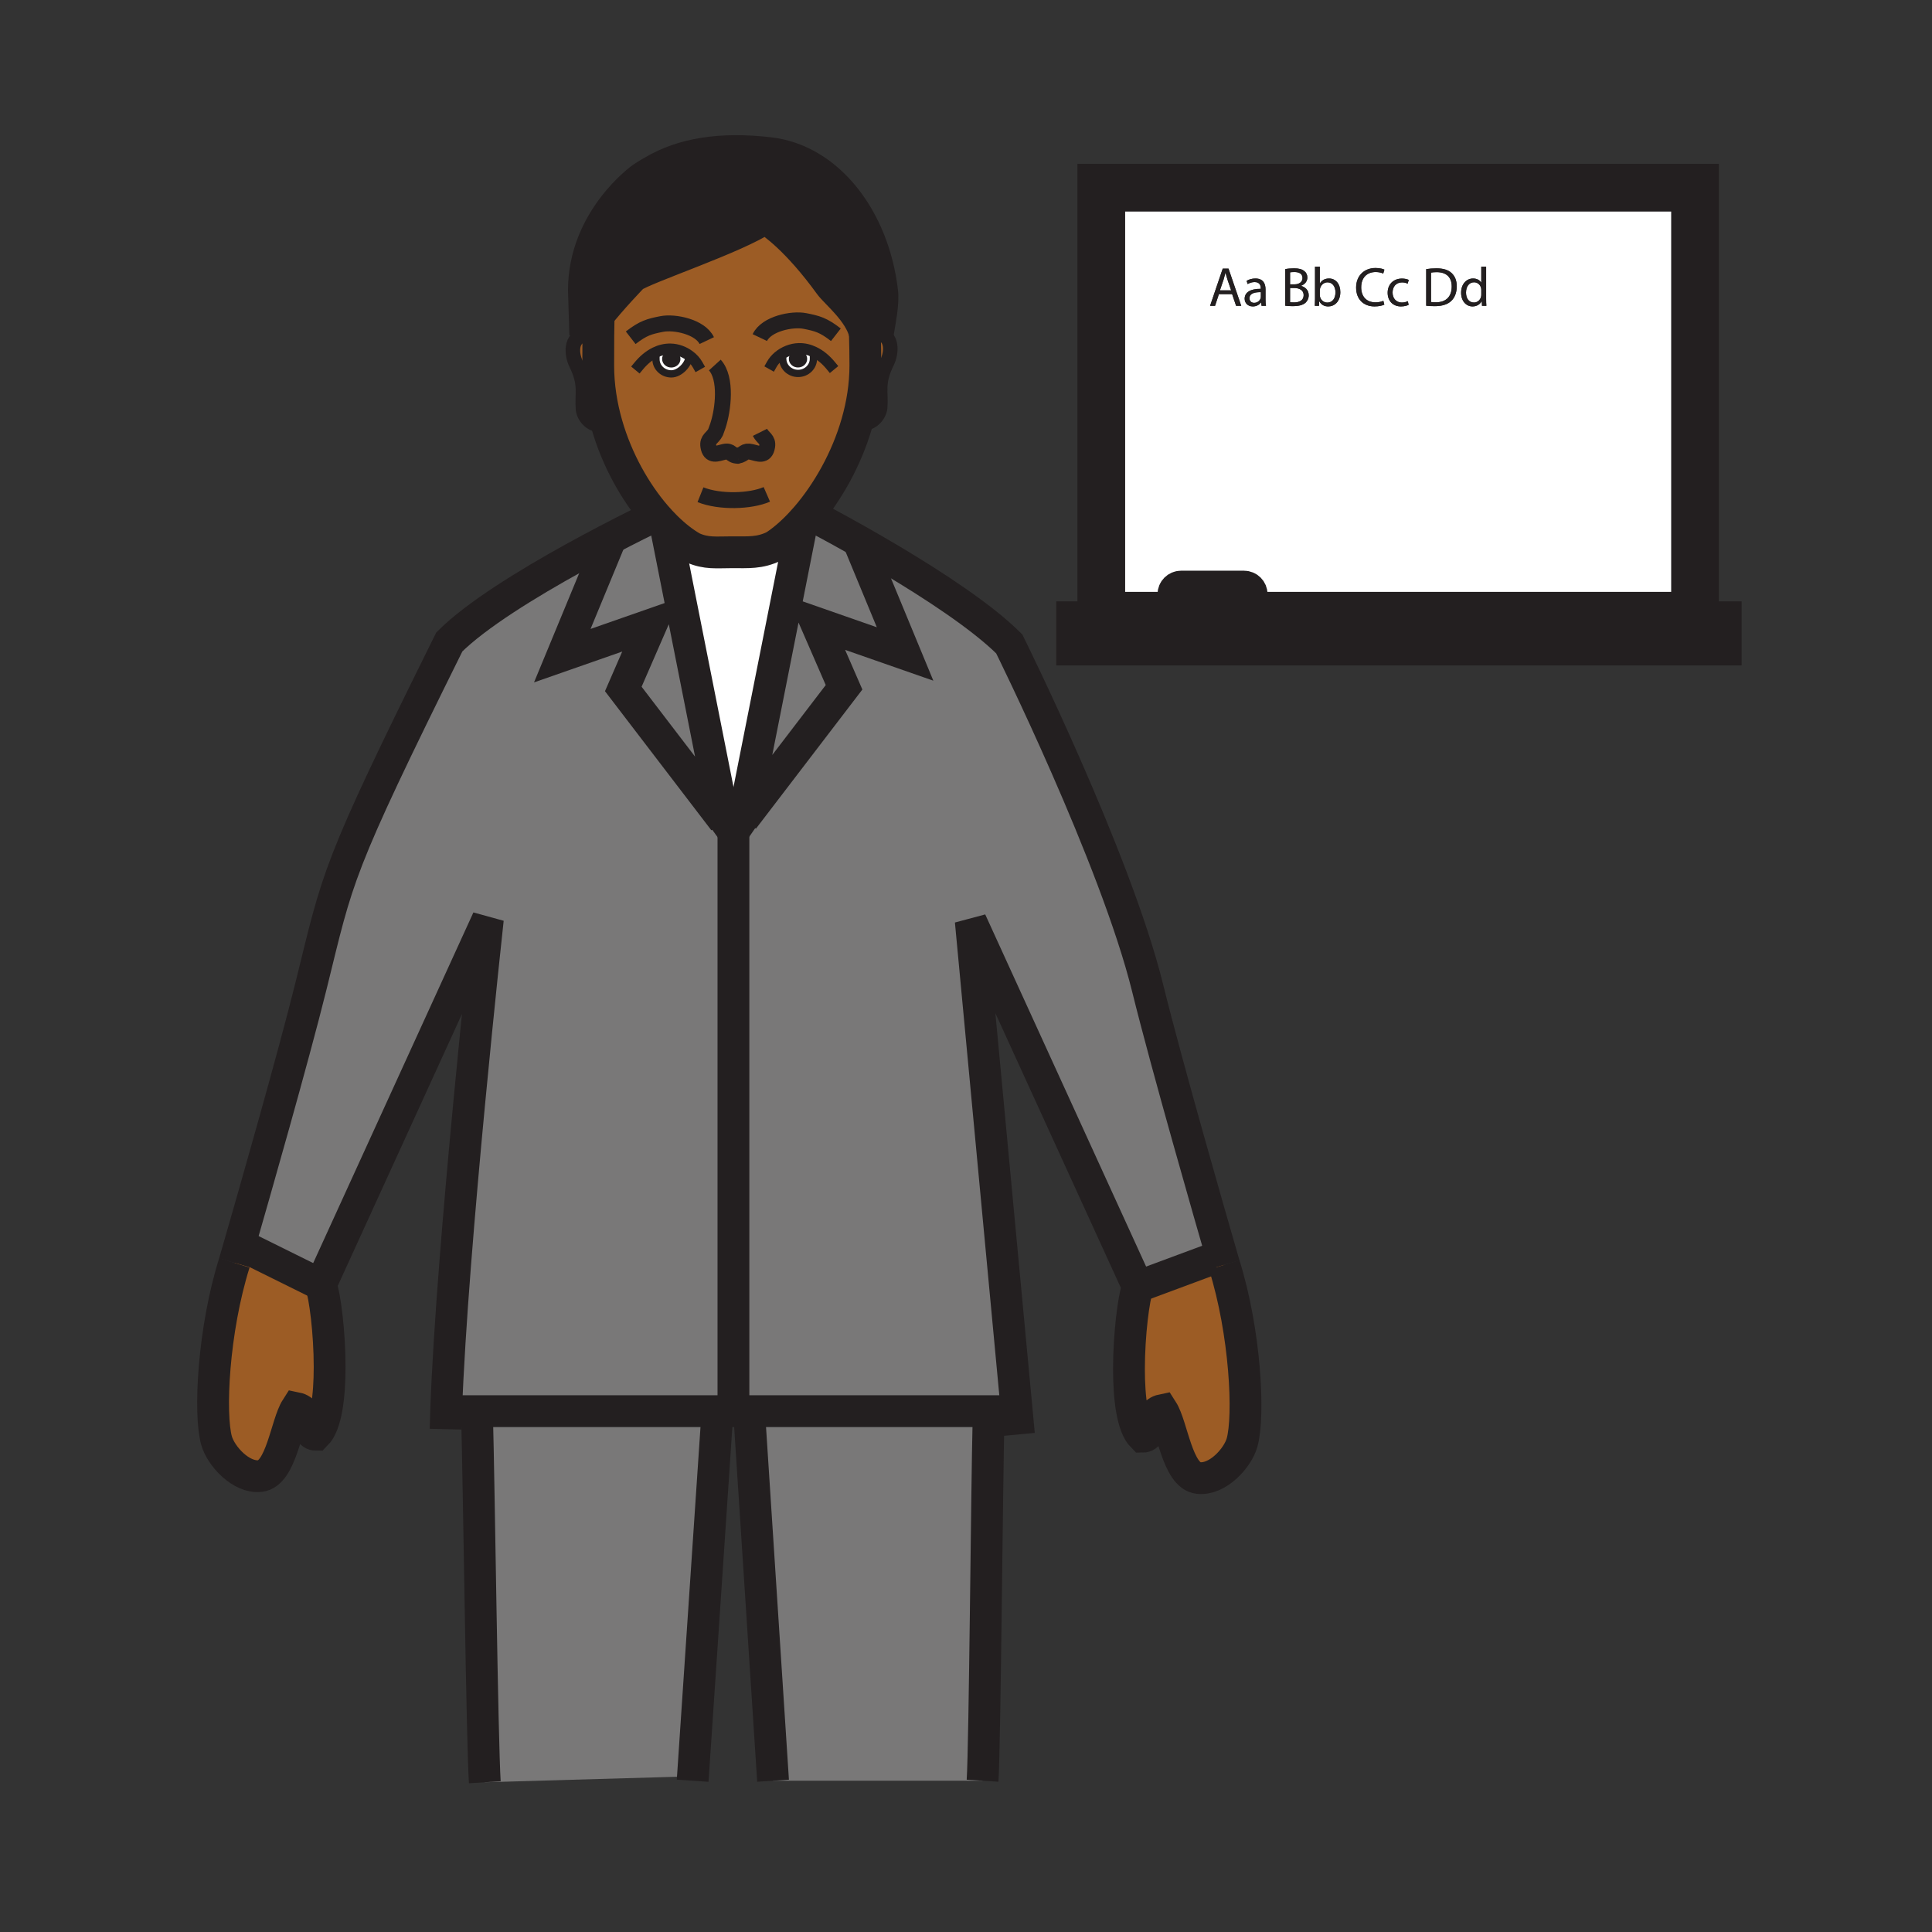 <?xml version="1.0" encoding="iso-8859-1"?>
<!-- Generator: Adobe Illustrator 12.0.1, SVG Export Plug-In . SVG Version: 6.00 Build 51448)  -->
<!DOCTYPE svg PUBLIC "-//W3C//DTD SVG 1.1//EN" "http://www.w3.org/Graphics/SVG/1.1/DTD/svg11.dtd">
<svg  version="1.1" id="Layer_1" xmlns="http://www.w3.org/2000/svg" xmlns:xlink="http://www.w3.org/1999/xlink" width="850.394" height="850.394"
	 viewBox="0 0 850.394 850.394" style="overflow:visible;enable-background:new 0 0 850.394 850.394;" xml:space="preserve">
<rect x="0" y="0" width="850.394" height="850.394" fill="#333333" stroke="none"/>
<g>
	<g id="XMLID_3_">
		<g>
			<path style="fill:#797878;" d="M274.35,303.26l44.31,57.93h1.42v1.65h2.75v0.69v6.41l10.47-15.17l-1.1-0.84l39.32-51.41
				l-12.34-28.36l39.2,13.69l-20.6-49.8c4.44,2.51,9.4,5.38,14.6,8.47c18.5,11.03,39.96,25.02,51.86,36.92
				c0,0,46.75,94.23,60.88,151.35c8.51,34.47,27.96,101.979,32.689,118.33L534,554l-33.19,12.32L427.29,405.4l20.229,215.48
				l-2.76,0.26h-9.66H329.97h-14.42H210h-9.77l-3.85-0.13c2.54-72.189,18.36-216.48,18.36-216.48L141.22,565.44L106,548l-0.56-0.04
				c6.22-21.56,23.54-82.05,31.47-114.05c12.1-48.89,10.61-50.01,60.86-151.35c11.9-11.9,34.81-25.89,54.75-36.91
				c4.98-2.75,9.78-5.32,14.18-7.63l1.47,0.61L247.5,288.6l39.19-13.7L274.35,303.26z"/>
			<path style="fill:#797878;" d="M213.39,784.48C212.21,766.2,210.82,654.29,210,624v-2.86h105.55v3.94l-10.57,157.25L300,782
				L213.39,784.48z"/>
			<path style="fill:#9C5C25;" d="M141.22,565.44c1.77,4.859,3.87,20.939,3.87,36.22c0,12.96-1.51,25.359-6.01,29.85
				c-5.17,0-1.59-10.279-8.64-11.71c-4.48,6.97-6.61,28.87-15.91,29.891c-8.38,1-17.29-8.761-19.22-15.61
				c-3.27-11.67-1.51-48.4,7.85-78.24c0,0,0.84-2.899,2.28-7.88L106,548L141.22,565.44z"/>
			<path style="fill:#9C5C25;" d="M538.86,556.74c9.35,29.81,11.12,66.56,7.85,78.2c-1.92,6.89-10.82,16.609-19.229,15.619
				c-9.29-1.01-11.431-22.909-15.921-29.89c-7.029,1.46-3.42,11.71-8.619,11.71c-4.5-4.479-6.011-16.85-6.011-29.8
				c0-15.29,2.101-31.39,3.88-36.26L534,554l3.81-0.88C538.48,555.45,538.86,556.74,538.86,556.74z"/>
			<path style="fill:#797878;" d="M377.78,238.05l20.6,49.8l-39.2-13.69l12.34,28.36l-39.32,51.41l-4.99,6.52l25.67-129.46
				l-0.53-0.5c0.93-0.99,1.86-2.03,2.78-3.1l3.23,0.06C358.36,227.45,366.39,231.61,377.78,238.05z"/>
			<path style="fill:#797878;" d="M268.17,238.63l-1.47-0.61c10.84-5.68,19.22-9.76,21.85-11.02c1.47,1.71,2.96,3.31,4.45,4.8
				l25.66,129.39l-44.31-57.93l12.34-28.36l-39.19,13.7L268.17,238.63z"/>
			<path style="fill:#FFFFFF;" d="M352.88,230.99l-25.67,129.46l4.99-6.52l1.1,0.84l-10.47,15.17v-6.41v-0.69h1.99v-4.2h-4.74v2.55
				h-1.42L293,231.8c4,3.98,8.06,7.15,11.92,9.31c5.99,2.65,10.37,1.97,17.19,1.97c7.38,0,12.24,0.44,18.63-2.64
				c3.7-2.36,7.66-5.74,11.61-9.95L352.88,230.99z"/>
			<path style="fill:#797878;" d="M435.1,621.14v4.721c-0.699,26.76-1.59,141.939-2.609,157.949h-92.22l-10.3-158.64v-4.03H435.1z"
				/>
			<path style="fill:#9C5C25;" d="M386.41,146.66c6.91,1.11,5.98,8.87,4.08,12.74c-4.62,9.42-2.51,12.88-3.09,20.07
				c-0.23,2.73-3.34,8.04-9.85,6.8l-0.35-0.1c2.33-8.1,3.7-16.63,3.7-25.3c0-4.89-0.06-8.29-0.22-14.2
				c0.04,0.19,0.09,0.37,0.12,0.55l0.64-0.13C382.93,146.55,384.59,146.38,386.41,146.66z"/>
			<path style="fill:#9C5C25;" d="M263.32,160.87c0,8.9,1.39,17.64,3.76,25.91l-0.61,0.17c-6.5,1.24-9.62-4.06-9.84-6.79
				c-0.6-7.19,1.52-10.66-3.09-20.08c-1.9-3.87-2.84-11.62,4.07-12.73c1.82-0.29,3.48-0.11,4.97,0.42l0.78,0.01
				C263.32,152.77,263.32,157.92,263.32,160.87z"/>
			<path style="fill:#9C5C25;" d="M324.66,200.61c-0.07,0.02-0.14,0.03-0.22,0.04l0.57-0.03
				C324.89,200.62,324.77,200.62,324.66,200.61z M344.54,157.93c0,3.55,3.03,6.44,6.76,6.44c3.71,0,6.74-2.89,6.74-6.44
				c0-0.98,0.07-1.43-0.17-1.99l0.47-1c-2.07-1.01-4.33-1.58-6.76-1.52c-3.23,0.08-6.55,1.41-9.05,3.55l1.93,0.01
				C344.47,157.2,344.54,157.42,344.54,157.93z M293,231.8c-1.49-1.49-2.98-3.09-4.45-4.8c-8.85-10.3-16.95-24.41-21.47-40.22
				c-2.37-8.27-3.76-17.01-3.76-25.91c0-2.95,0-8.1,0.04-13.09c0.03-2.79,0.07-5.53,0.12-7.79h-0.98
				c6.43-8.32,16.06-18.24,16.06-18.24c5.18-3.81,46-17.27,58.1-25.72c0.13,0.12,0.38,0.22,0.69,0.31
				c2.62,1.61,13.51,9.05,27.91,28.93c2.66,3.67,13.05,11.84,15.42,21.4c0.16,5.91,0.22,9.31,0.22,14.2c0,8.67-1.37,17.2-3.7,25.3
				c-4.65,16.25-13.14,30.76-22.07,41.22c-0.92,1.07-1.85,2.11-2.78,3.1c-3.95,4.21-7.91,7.59-11.61,9.95
				c-6.39,3.08-11.25,2.64-18.63,2.64c-6.82,0-11.2,0.68-17.19-1.97C301.06,238.95,297,235.78,293,231.8z M288.74,158.12
				c0,3.57,3.03,6.45,6.76,6.45s7.83-4.34,7.83-7.9l0.1-0.14c-2.38-1.77-5.33-2.85-8.22-2.91c-2.47-0.06-4.77,0.53-6.87,1.56
				l0.52,1.11C288.69,156.79,288.74,157.24,288.74,158.12z"/>
			<path style="fill:#231F20;" d="M336.66,96.03c-12.1,8.45-52.92,21.91-58.1,25.72c0,0-9.63,9.92-16.06,18.24
				c-2.15,2.77-3.94,5.37-4.89,7.36l-0.6-19.59c0-31.25,25.5-49.38,25.5-49.38c2.95-2.01,4.93-3.02,4.93-3.02
				c13-7.73,29.83-10.46,51.28-7.96c25.91,3.02,45.79,28.82,49.57,60.94c0.62,5.22-0.98,12.8-1.88,18.32
				c-1.82-0.28-3.48-0.11-4.97,0.43l-0.64,0.13c-0.03-0.18-0.08-0.36-0.12-0.55c-2.37-9.56-12.76-17.73-15.42-21.4
				c-14.4-19.88-25.29-27.32-27.91-28.93c-0.4-0.25-0.61-0.36-0.61-0.36C336.71,96,336.69,96.02,336.66,96.03z"/>
			<path style="fill:#231F20;" d="M295.47,155.83c1.35,0,2.44,0.96,2.44,2.17c0,1.2-1.09,2.17-2.44,2.17
				c-1.34,0-2.44-0.97-2.44-2.17C293.03,156.79,294.13,155.83,295.47,155.83z"/>
			<path style="fill:#231F20;" d="M351.25,155.81c1.35,0,2.44,0.97,2.44,2.17s-1.09,2.17-2.44,2.17c-1.34,0-2.43-0.97-2.43-2.17
				S349.91,155.81,351.25,155.81z"/>
			<path style="fill:#FFFFFF;" d="M645.29,128.8c0-2.6,1.31-4.54,3.52-4.54c1.61,0,2.78,1.12,3.091,2.48
				c0.069,0.27,0.1,0.63,0.1,0.9v2.04c0,0.34-0.03,0.63-0.1,0.92c-0.391,1.61-1.7,2.56-3.131,2.56
				C646.46,133.16,645.29,131.19,645.29,128.8z"/>
			<path style="fill:#FFFFFF;" d="M632.36,119.79c4.47,0,6.659,2.45,6.63,6.32c0,4.42-2.45,6.95-6.971,6.95
				c-0.829,0-1.609-0.03-2.14-0.12V120C630.44,119.88,631.26,119.79,632.36,119.79z"/>
			<path style="fill:#FFFFFF;" d="M587.82,128.66c0,2.7-1.34,4.52-3.57,4.52c-1.56,0-2.8-1.02-3.21-2.5
				c-0.05-0.25-0.1-0.51-0.1-0.78v-2.12c0-0.34,0.069-0.63,0.119-0.87c0.44-1.63,1.801-2.63,3.261-2.63
				C586.6,124.28,587.82,126.3,587.82,128.66z"/>
			<path style="fill:#FFFFFF;" d="M569.71,119.74c2.14,0,3.6,0.75,3.6,2.67c0,1.58-1.319,2.75-3.55,2.75h-1.92v-5.28
				C568.18,119.81,568.74,119.74,569.71,119.74z"/>
			<path style="fill:#FFFFFF;" d="M573.82,129.92c0,2.39-2.021,3.19-4.21,3.19c-0.75,0-1.36-0.03-1.771-0.1v-6.25h1.75
				C571.9,126.76,573.82,127.69,573.82,129.92z"/>
			<path style="fill:#FFFFFF;" d="M554.98,128.61v2.04c0,0.22-0.051,0.46-0.12,0.68c-0.351,1-1.32,1.97-2.851,1.97
				c-1.09,0-2.02-0.65-2.02-2.04C549.99,128.97,552.64,128.56,554.98,128.61z"/>
			<path style="fill:#FFFFFF;" d="M540.29,123.09l1.61,4.72h-4.94l1.61-4.74c0.31-1,0.58-2,0.819-2.97h0.051
				C539.69,121.05,539.93,122.02,540.29,123.09z"/>
			<path style="fill:#FFFFFF;" d="M609.33,134.08l-0.43-1.68c-0.851,0.42-2.17,0.68-3.46,0.68c-3.98,0-6.29-2.57-6.29-6.58
				c0-4.31,2.55-6.76,6.39-6.76c1.36,0,2.51,0.29,3.31,0.68l0.511-1.73c-0.561-0.29-1.851-0.73-3.891-0.73
				c-5.08,0-8.56,3.48-8.56,8.61c0,5.37,3.479,8.31,8.1,8.31C607,134.88,608.56,134.47,609.33,134.08z M610.79,128.85
				c0,3.6,2.31,6.03,5.86,6.03c1.58,0,2.819-0.41,3.38-0.7l-0.36-1.61c-0.61,0.27-1.41,0.59-2.63,0.59c-2.33,0-4.08-1.68-4.08-4.4
				c0-2.46,1.46-4.45,4.15-4.45c1.17,0,1.97,0.26,2.479,0.56l0.49-1.66c-0.58-0.29-1.7-0.6-2.97-0.6
				C613.27,122.61,610.79,125.23,610.79,128.85z M641.21,126.03c0-2.65-0.86-4.54-2.31-5.88c-1.44-1.34-3.601-2.04-6.641-2.04
				c-1.68,0-3.21,0.14-4.5,0.34v16.12c1.07,0.12,2.34,0.19,3.84,0.19c3.19,0,5.721-0.83,7.25-2.36
				C640.38,130.9,641.21,128.71,641.21,126.03z M648.4,122.58c-2.87,0-5.301,2.41-5.271,6.32c0,3.58,2.18,5.98,5.03,5.98
				c1.92,0,3.35-0.99,4.01-2.31h0.05l0.101,2.04h1.92c-0.08-0.8-0.101-1.99-0.101-3.03v-14.23H652v7.03h-0.05
				C651.42,123.43,650.2,122.58,648.4,122.58z M580.75,132.67c0.87,1.56,2.23,2.21,3.93,2.21c2.63,0,5.28-2.09,5.28-6.29
				c0.021-3.58-2.04-6.01-4.96-6.01c-1.9,0-3.26,0.85-4.01,2.16h-0.05v-7.39h-2.12v14.23c0,1.04-0.04,2.23-0.09,3.03h1.85l0.09-1.94
				H580.75z M555.29,134.61h1.95c-0.15-0.8-0.2-1.79-0.2-2.82v-4.4c0-2.35-0.87-4.81-4.47-4.81c-1.48,0-2.891,0.41-3.86,1.05
				l0.48,1.41c0.829-0.54,1.97-0.88,3.06-0.88c2.41,0,2.68,1.75,2.68,2.72v0.25c-4.55-0.03-7.08,1.53-7.08,4.37
				c0,1.7,1.221,3.38,3.601,3.38c1.68,0,2.939-0.82,3.6-1.75h0.07L555.29,134.61z M574.08,119.3c-1.021-0.83-2.38-1.19-4.49-1.19
				c-1.49,0-2.939,0.14-3.87,0.34v16.12c0.71,0.09,1.82,0.19,3.28,0.19c2.68,0,4.53-0.49,5.67-1.53c0.82-0.8,1.38-1.87,1.38-3.28
				c0-2.43-1.819-3.72-3.38-4.11v-0.05c1.73-0.63,2.78-2.02,2.78-3.6C575.45,120.9,574.94,119.93,574.08,119.3z M546.35,134.61
				l-5.6-16.38h-2.55l-5.57,16.38h2.19l1.699-5.15h5.811l1.75,5.15H546.35z M746.09,82.62v188.4H484.75V82.62H746.09z
				 M550.93,261.57c0-1.86-1.51-3.37-3.37-3.37H519.87c-0.93,0-1.78,0.38-2.39,0.99c-0.61,0.61-0.99,1.45-0.99,2.38
				c0,1.87,1.51,3.38,3.38,3.38h27.689C549.42,264.95,550.93,263.44,550.93,261.57z"/>
			<path style="fill:#FFFFFF;" d="M351.25,155.81c-1.34,0-2.43,0.97-2.43,2.17s1.09,2.17,2.43,2.17c1.35,0,2.44-0.97,2.44-2.17
				S352.6,155.81,351.25,155.81z M342.53,156.97c2.5-2.14,5.82-3.47,9.05-3.55c2.43-0.06,4.69,0.51,6.76,1.52l-0.47,1
				c0.24,0.56,0.17,1.01,0.17,1.99c0,3.55-3.03,6.44-6.74,6.44c-3.73,0-6.76-2.89-6.76-6.44c0-0.51-0.07-0.73-0.08-0.95
				L342.53,156.97z"/>
			<path style="fill:#FFFFFF;" d="M293.03,158c0,1.2,1.1,2.17,2.44,2.17c1.35,0,2.44-0.97,2.44-2.17c0-1.21-1.09-2.17-2.44-2.17
				C294.13,155.83,293.03,156.79,293.03,158z M288.34,155.18c2.1-1.03,4.4-1.62,6.87-1.56c2.89,0.06,5.84,1.14,8.22,2.91l-0.1,0.14
				c0,3.56-4.1,7.9-7.83,7.9s-6.76-2.88-6.76-6.45c0-0.88-0.05-1.33,0.12-1.83L288.34,155.18z"/>
			<path style="fill:#231F20;" d="M652,129.68v-2.04c0-0.27-0.03-0.63-0.1-0.9c-0.311-1.36-1.48-2.48-3.091-2.48
				c-2.21,0-3.52,1.94-3.52,4.54c0,2.39,1.17,4.36,3.479,4.36c1.431,0,2.74-0.95,3.131-2.56C651.97,130.31,652,130.02,652,129.68z
				 M652.32,134.61l-0.101-2.04h-0.05c-0.66,1.32-2.09,2.31-4.01,2.31c-2.851,0-5.03-2.4-5.03-5.98c-0.03-3.91,2.4-6.32,5.271-6.32
				c1.8,0,3.02,0.85,3.55,1.8H652v-7.03h2.14v14.23c0,1.04,0.021,2.23,0.101,3.03H652.32z"/>
			<path style="fill:#231F20;" d="M638.99,126.11c0.029-3.87-2.16-6.32-6.63-6.32c-1.101,0-1.92,0.09-2.48,0.21v12.94
				c0.53,0.09,1.311,0.12,2.14,0.12C636.54,133.06,638.99,130.53,638.99,126.11z M638.9,120.15c1.449,1.34,2.31,3.23,2.31,5.88
				c0,2.68-0.83,4.87-2.36,6.37c-1.529,1.53-4.06,2.36-7.25,2.36c-1.5,0-2.77-0.07-3.84-0.19v-16.12c1.29-0.2,2.82-0.34,4.5-0.34
				C635.3,118.11,637.46,118.81,638.9,120.15z"/>
			<path style="fill:#231F20;" d="M620.03,134.18c-0.561,0.29-1.8,0.7-3.38,0.7c-3.551,0-5.86-2.43-5.86-6.03
				c0-3.62,2.479-6.24,6.32-6.24c1.27,0,2.39,0.31,2.97,0.6l-0.49,1.66c-0.51-0.3-1.31-0.56-2.479-0.56c-2.69,0-4.15,1.99-4.15,4.45
				c0,2.72,1.75,4.4,4.08,4.4c1.22,0,2.02-0.32,2.63-0.59L620.03,134.18z"/>
			<path style="fill:#231F20;" d="M608.9,132.4l0.43,1.68c-0.771,0.39-2.33,0.8-4.32,0.8c-4.62,0-8.1-2.94-8.1-8.31
				c0-5.13,3.479-8.61,8.56-8.61c2.04,0,3.33,0.44,3.891,0.73l-0.511,1.73c-0.8-0.39-1.949-0.68-3.31-0.68
				c-3.84,0-6.39,2.45-6.39,6.76c0,4.01,2.31,6.58,6.29,6.58C606.73,133.08,608.05,132.82,608.9,132.4z"/>
			<path style="fill:#231F20;" d="M587.82,128.66c0-2.36-1.221-4.38-3.5-4.38c-1.46,0-2.82,1-3.261,2.63
				c-0.05,0.24-0.119,0.53-0.119,0.87v2.12c0,0.27,0.05,0.53,0.1,0.78c0.41,1.48,1.65,2.5,3.21,2.5
				C586.48,133.18,587.82,131.36,587.82,128.66z M578.73,134.61c0.05-0.8,0.09-1.99,0.09-3.03v-14.23h2.12v7.39h0.05
				c0.75-1.31,2.109-2.16,4.01-2.16c2.92,0,4.98,2.43,4.96,6.01c0,4.2-2.65,6.29-5.28,6.29c-1.699,0-3.06-0.65-3.93-2.21h-0.08
				l-0.09,1.94H578.73z"/>
			<path style="fill:#231F20;" d="M569.76,125.16c2.23,0,3.55-1.17,3.55-2.75c0-1.92-1.46-2.67-3.6-2.67
				c-0.97,0-1.53,0.07-1.87,0.14v5.28H569.76z M569.61,133.11c2.189,0,4.21-0.8,4.21-3.19c0-2.23-1.92-3.16-4.23-3.16h-1.75v6.25
				C568.25,133.08,568.86,133.11,569.61,133.11z M572.67,125.84c1.561,0.39,3.38,1.68,3.38,4.11c0,1.41-0.56,2.48-1.38,3.28
				c-1.14,1.04-2.99,1.53-5.67,1.53c-1.46,0-2.57-0.1-3.28-0.19v-16.12c0.931-0.2,2.38-0.34,3.87-0.34c2.11,0,3.47,0.36,4.49,1.19
				c0.86,0.63,1.37,1.6,1.37,2.89c0,1.58-1.05,2.97-2.78,3.6V125.84z"/>
			<path style="fill:#231F20;" d="M549.99,131.26c0,1.39,0.93,2.04,2.02,2.04c1.53,0,2.5-0.97,2.851-1.97
				c0.069-0.22,0.12-0.46,0.12-0.68v-2.04C552.64,128.56,549.99,128.97,549.99,131.26z M555.05,133.13
				c-0.66,0.93-1.92,1.75-3.6,1.75c-2.38,0-3.601-1.68-3.601-3.38c0-2.84,2.53-4.4,7.08-4.37v-0.25c0-0.97-0.27-2.72-2.68-2.72
				c-1.09,0-2.23,0.34-3.06,0.88l-0.48-1.41c0.97-0.64,2.38-1.05,3.86-1.05c3.6,0,4.47,2.46,4.47,4.81v4.4
				c0,1.03,0.05,2.02,0.2,2.82h-1.95l-0.17-1.48H555.05z"/>
			<path style="fill:#231F20;" d="M541.9,127.81l-1.61-4.72c-0.36-1.07-0.6-2.04-0.85-2.99h-0.051c-0.239,0.97-0.51,1.97-0.819,2.97
				l-1.61,4.74H541.9z M540.75,118.23l5.6,16.38h-2.27l-1.75-5.15h-5.811l-1.699,5.15h-2.19l5.57-16.38H540.75z"/>
		</g>
		<g>
			<path style="fill:none;stroke:#231F20;stroke-width:14;" d="M103.16,555.84c0,0,0.84-2.899,2.28-7.88
				c6.22-21.56,23.54-82.05,31.47-114.05c12.1-48.89,10.61-50.01,60.86-151.35c11.9-11.9,34.81-25.89,54.75-36.91
				c4.98-2.75,9.78-5.32,14.18-7.63c10.84-5.68,19.22-9.76,21.85-11.02c0.57-0.28,0.87-0.42,0.87-0.42"/>
			<path style="fill:none;stroke:#231F20;stroke-width:14;" d="M196.14,629.07c0.06-2.57,0.14-5.261,0.24-8.061
				c2.54-72.189,18.36-216.48,18.36-216.48L141.22,565.44c1.77,4.859,3.87,20.939,3.87,36.22c0,12.96-1.51,25.359-6.01,29.85
				c-5.17,0-1.59-10.279-8.64-11.71c-4.48,6.97-6.61,28.87-15.91,29.891c-8.38,1-17.29-8.761-19.22-15.61
				c-3.27-11.67-1.51-48.4,7.85-78.24"/>
			<path style="fill:none;stroke:#231F20;stroke-width:14;" d="M213.39,784.48C212.21,766.2,210.82,654.29,210,624"/>
			<path style="fill:none;stroke:#231F20;stroke-width:14;" d="M538.86,556.74c0,0-0.38-1.29-1.051-3.62
				c-4.729-16.351-24.18-83.86-32.689-118.33c-14.13-57.12-60.88-151.35-60.88-151.35c-11.9-11.9-33.36-25.89-51.86-36.92
				c-5.2-3.09-10.16-5.96-14.6-8.47c-11.39-6.44-19.42-10.6-19.42-10.6"/>
			<path style="fill:none;stroke:#231F20;stroke-width:14;" d="M448.5,631.37l-0.98-10.49L427.29,405.4l73.52,160.92
				c-1.779,4.87-3.88,20.97-3.88,36.26c0,12.95,1.511,25.32,6.011,29.8c5.199,0,1.59-10.25,8.619-11.71
				c4.49,6.98,6.631,28.88,15.921,29.89c8.409,0.99,17.31-8.729,19.229-15.619c3.271-11.641,1.5-48.391-7.85-78.2"/>
			<path style="fill:none;stroke:#231F20;stroke-width:14;" d="M432.49,783.81c1.02-16.01,1.91-131.189,2.609-157.949"/>
			<polyline style="fill:none;stroke:#231F20;stroke-width:14;" points="315.55,625.08 304.98,782.33 304.88,783.81 			"/>
			<line style="fill:none;stroke:#231F20;stroke-width:14;" x1="340.27" y1="783.81" x2="329.97" y2="625.17"/>
			<polyline style="fill:none;stroke:#231F20;stroke-width:14;" points="200.23,621.14 210,621.14 315.55,621.14 329.97,621.14 
				435.1,621.14 444.76,621.14 			"/>
			<path style="fill:none;stroke:#231F20;stroke-width:4.808;stroke-linecap:square;stroke-miterlimit:10;" d="M281.2,161.02
				c2-2.41,4.4-4.5,7.14-5.84c2.1-1.03,4.4-1.62,6.87-1.56c2.89,0.06,5.84,1.14,8.22,2.91c1.49,1.08,2.75,2.45,3.63,4.01"/>
			<path style="fill:none;stroke:#231F20;stroke-width:3.205;stroke-linecap:square;stroke-miterlimit:10;" d="M303.33,156.67
				c0,3.56-4.1,7.9-7.83,7.9s-6.76-2.88-6.76-6.45c0-0.88-0.05-1.33,0.12-1.83"/>
			<path style="fill:none;stroke:#231F20;stroke-width:4.808;stroke-linecap:square;stroke-miterlimit:10;" d="M365.59,160.82
				c-2.02-2.44-4.46-4.56-7.25-5.88c-2.07-1.01-4.33-1.58-6.76-1.52c-3.23,0.08-6.55,1.41-9.05,3.55c-1.13,0.97-2.1,2.11-2.81,3.37"
				/>
			<path style="fill:none;stroke:#231F20;stroke-width:3.205;stroke-linecap:square;stroke-miterlimit:10;" d="M344.46,156.98
				c0.01,0.22,0.08,0.44,0.08,0.95c0,3.55,3.03,6.44,6.76,6.44c3.71,0,6.74-2.89,6.74-6.44c0-0.98,0.07-1.43-0.17-1.99"/>
			<path style="fill:none;stroke:#231F20;stroke-width:6.411;" d="M262.58,147.77c-1.49-0.53-3.15-0.71-4.97-0.42
				c-6.91,1.11-5.97,8.86-4.07,12.73c4.61,9.42,2.49,12.89,3.09,20.08c0.22,2.73,3.34,8.03,9.84,6.79"/>
			<path style="fill:none;stroke:#231F20;stroke-width:6.411;" d="M381.44,147.09c1.49-0.54,3.15-0.71,4.97-0.43
				c6.91,1.11,5.98,8.87,4.08,12.74c-4.62,9.42-2.51,12.88-3.09,20.07c-0.23,2.73-3.34,8.04-9.85,6.8"/>
			<path style="fill:none;stroke:#231F20;stroke-width:7;" d="M308.32,217.76c8.5,3.39,21.98,3,29.21-0.16"/>
			<path style="fill:none;stroke:#231F20;stroke-width:14;" d="M380.66,145.93c0.01,0.25,0.01,0.5,0.02,0.74
				c0.16,5.91,0.22,9.31,0.22,14.2c0,8.67-1.37,17.2-3.7,25.3c-4.65,16.25-13.14,30.76-22.07,41.22c-0.92,1.07-1.85,2.11-2.78,3.1
				c-3.95,4.21-7.91,7.59-11.61,9.95c-6.39,3.08-11.25,2.64-18.63,2.64c-6.82,0-11.2,0.68-17.19-1.97
				c-3.86-2.16-7.92-5.33-11.92-9.31c-1.49-1.49-2.98-3.09-4.45-4.8c-8.85-10.3-16.95-24.41-21.47-40.22
				c-2.37-8.27-3.76-17.01-3.76-25.91c0-2.95,0-8.1,0.04-13.09c0.03-2.79,0.07-5.53,0.12-7.79"/>
			<path style="fill:none;stroke:#231F20;stroke-width:7;" d="M324.66,200.61c3.26-0.59,2.67-2.5,6.13-1.67
				c2.98,0.73,6.14,2.21,6.88-2.44c0.52-3.21-1.89-3.63-3.17-6.2"/>
			<path style="fill:none;stroke:#231F20;stroke-width:7;" d="M324.66,200.61c0.11,0.01,0.23,0.01,0.35,0.01l-0.57,0.03
				C324.52,200.64,324.59,200.63,324.66,200.61z"/>
			<path style="fill:none;stroke:#231F20;stroke-width:7;" d="M314.64,160.67c5.33,5.87,3.72,19.64,1.33,26.8l-1.01,2.8
				c-1.28,2.57-3.69,2.98-3.17,6.19c0.74,4.65,3.9,3.17,6.87,2.45c3.42-0.82,2.67,1.55,6,1.7"/>
			<path style="fill:none;stroke:#231F20;stroke-width:3.205;" d="M297.91,158c0,1.2-1.09,2.17-2.44,2.17
				c-1.34,0-2.44-0.97-2.44-2.17c0-1.21,1.1-2.17,2.44-2.17C296.82,155.83,297.91,156.79,297.91,158z"/>
			<path style="fill:none;stroke:#231F20;stroke-width:3.205;" d="M353.69,157.98c0,1.2-1.09,2.17-2.44,2.17
				c-1.34,0-2.43-0.97-2.43-2.17s1.09-2.17,2.43-2.17C352.6,155.81,353.69,156.78,353.69,157.98z"/>
			<path style="fill:none;stroke:#231F20;stroke-width:7;" d="M311.09,149.92c-2.88-6.07-14.15-8.44-19.86-7.3
				c-5.36,1.07-8.02,1.71-13.62,6.05"/>
			<path style="fill:none;stroke:#231F20;stroke-width:7;" d="M334.45,148.59c2.88-6.07,14.16-8.43,19.86-7.3
				c5.36,1.07,8.03,1.72,13.61,6.06"/>
			<path style="fill:none;stroke:#231F20;stroke-width:14;" d="M386.41,146.66c0.9-5.52,2.5-13.1,1.88-18.32
				c-3.78-32.12-23.66-57.92-49.57-60.94c-21.45-2.5-38.28,0.23-51.28,7.96c0,0-1.98,1.01-4.93,3.02c0,0-25.5,18.13-25.5,49.38
				l0.6,19.59c0.95-1.99,2.74-4.59,4.89-7.36c6.43-8.32,16.06-18.24,16.06-18.24c5.18-3.81,46-17.27,58.1-25.72
				c0.03-0.01,0.05-0.03,0.08-0.05c0,0,0.21,0.11,0.61,0.36c2.62,1.61,13.51,9.05,27.91,28.93c2.66,3.67,13.05,11.84,15.42,21.4
				c0.04,0.19,0.09,0.37,0.12,0.55c0.18,0.83,0.3,1.66,0.34,2.51"/>
			<path style="fill:none;stroke:#231F20;stroke-width:14;" d="M341.46,96.88c-0.61,0-2.88-0.18-4.11-0.54
				c-0.31-0.09-0.56-0.19-0.69-0.31c-0.05-0.04-0.08-0.08-0.1-0.13c3.71-3.61,6.64-9.51,6.64-15.48"/>
			<line style="fill:none;stroke:#231F20;stroke-width:14;" x1="106" y1="548" x2="141.22" y2="565.44"/>
			<line style="fill:none;stroke:#231F20;stroke-width:14;" x1="534" y1="554" x2="500.81" y2="566.32"/>
			<polyline style="fill:none;stroke:#231F20;stroke-width:14;" points="292.99,231.73 293,231.8 318.66,361.19 274.35,303.26 
				286.69,274.9 247.5,288.6 268.17,238.63 268.33,238.24 			"/>
			<polyline style="fill:none;stroke:#231F20;stroke-width:14;" points="352.88,230.99 327.21,360.45 332.2,353.93 371.52,302.52 
				359.18,274.16 398.38,287.85 377.78,238.05 377.55,237.5 			"/>
			<polyline style="fill:none;stroke:#231F20;stroke-width:9.616;" points="311.76,354.59 322.83,369.94 333.3,354.77 			"/>
			<polygon style="fill:none;stroke:#231F20;stroke-width:9.616;" points="320.08,361.19 320.08,358.64 324.82,358.64 
				324.82,362.84 322.83,362.84 320.08,362.84 			"/>
			<polyline style="fill:none;stroke:#231F20;stroke-width:14;" points="322.83,363.53 322.83,369.94 322.83,614.73 			"/>
			<rect x="484.75" y="82.62" style="fill:none;stroke:#231F20;stroke-width:21;" width="261.34" height="188.4"/>
			<rect x="471.92" y="271.7" style="fill:none;stroke:#231F20;stroke-width:14;" width="287.68" height="14.18"/>
			<path style="fill:none;stroke:#231F20;stroke-width:14;" d="M550.93,261.57c0,1.87-1.51,3.38-3.37,3.38H519.87
				c-1.87,0-3.38-1.51-3.38-3.38c0-0.93,0.38-1.77,0.99-2.38c0.609-0.61,1.46-0.99,2.39-0.99h27.689
				C549.42,258.2,550.93,259.71,550.93,261.57z"/>
		</g>
	</g>
</g>
<rect style="fill:none;" width="850.394" height="850.394"/>
</svg>
